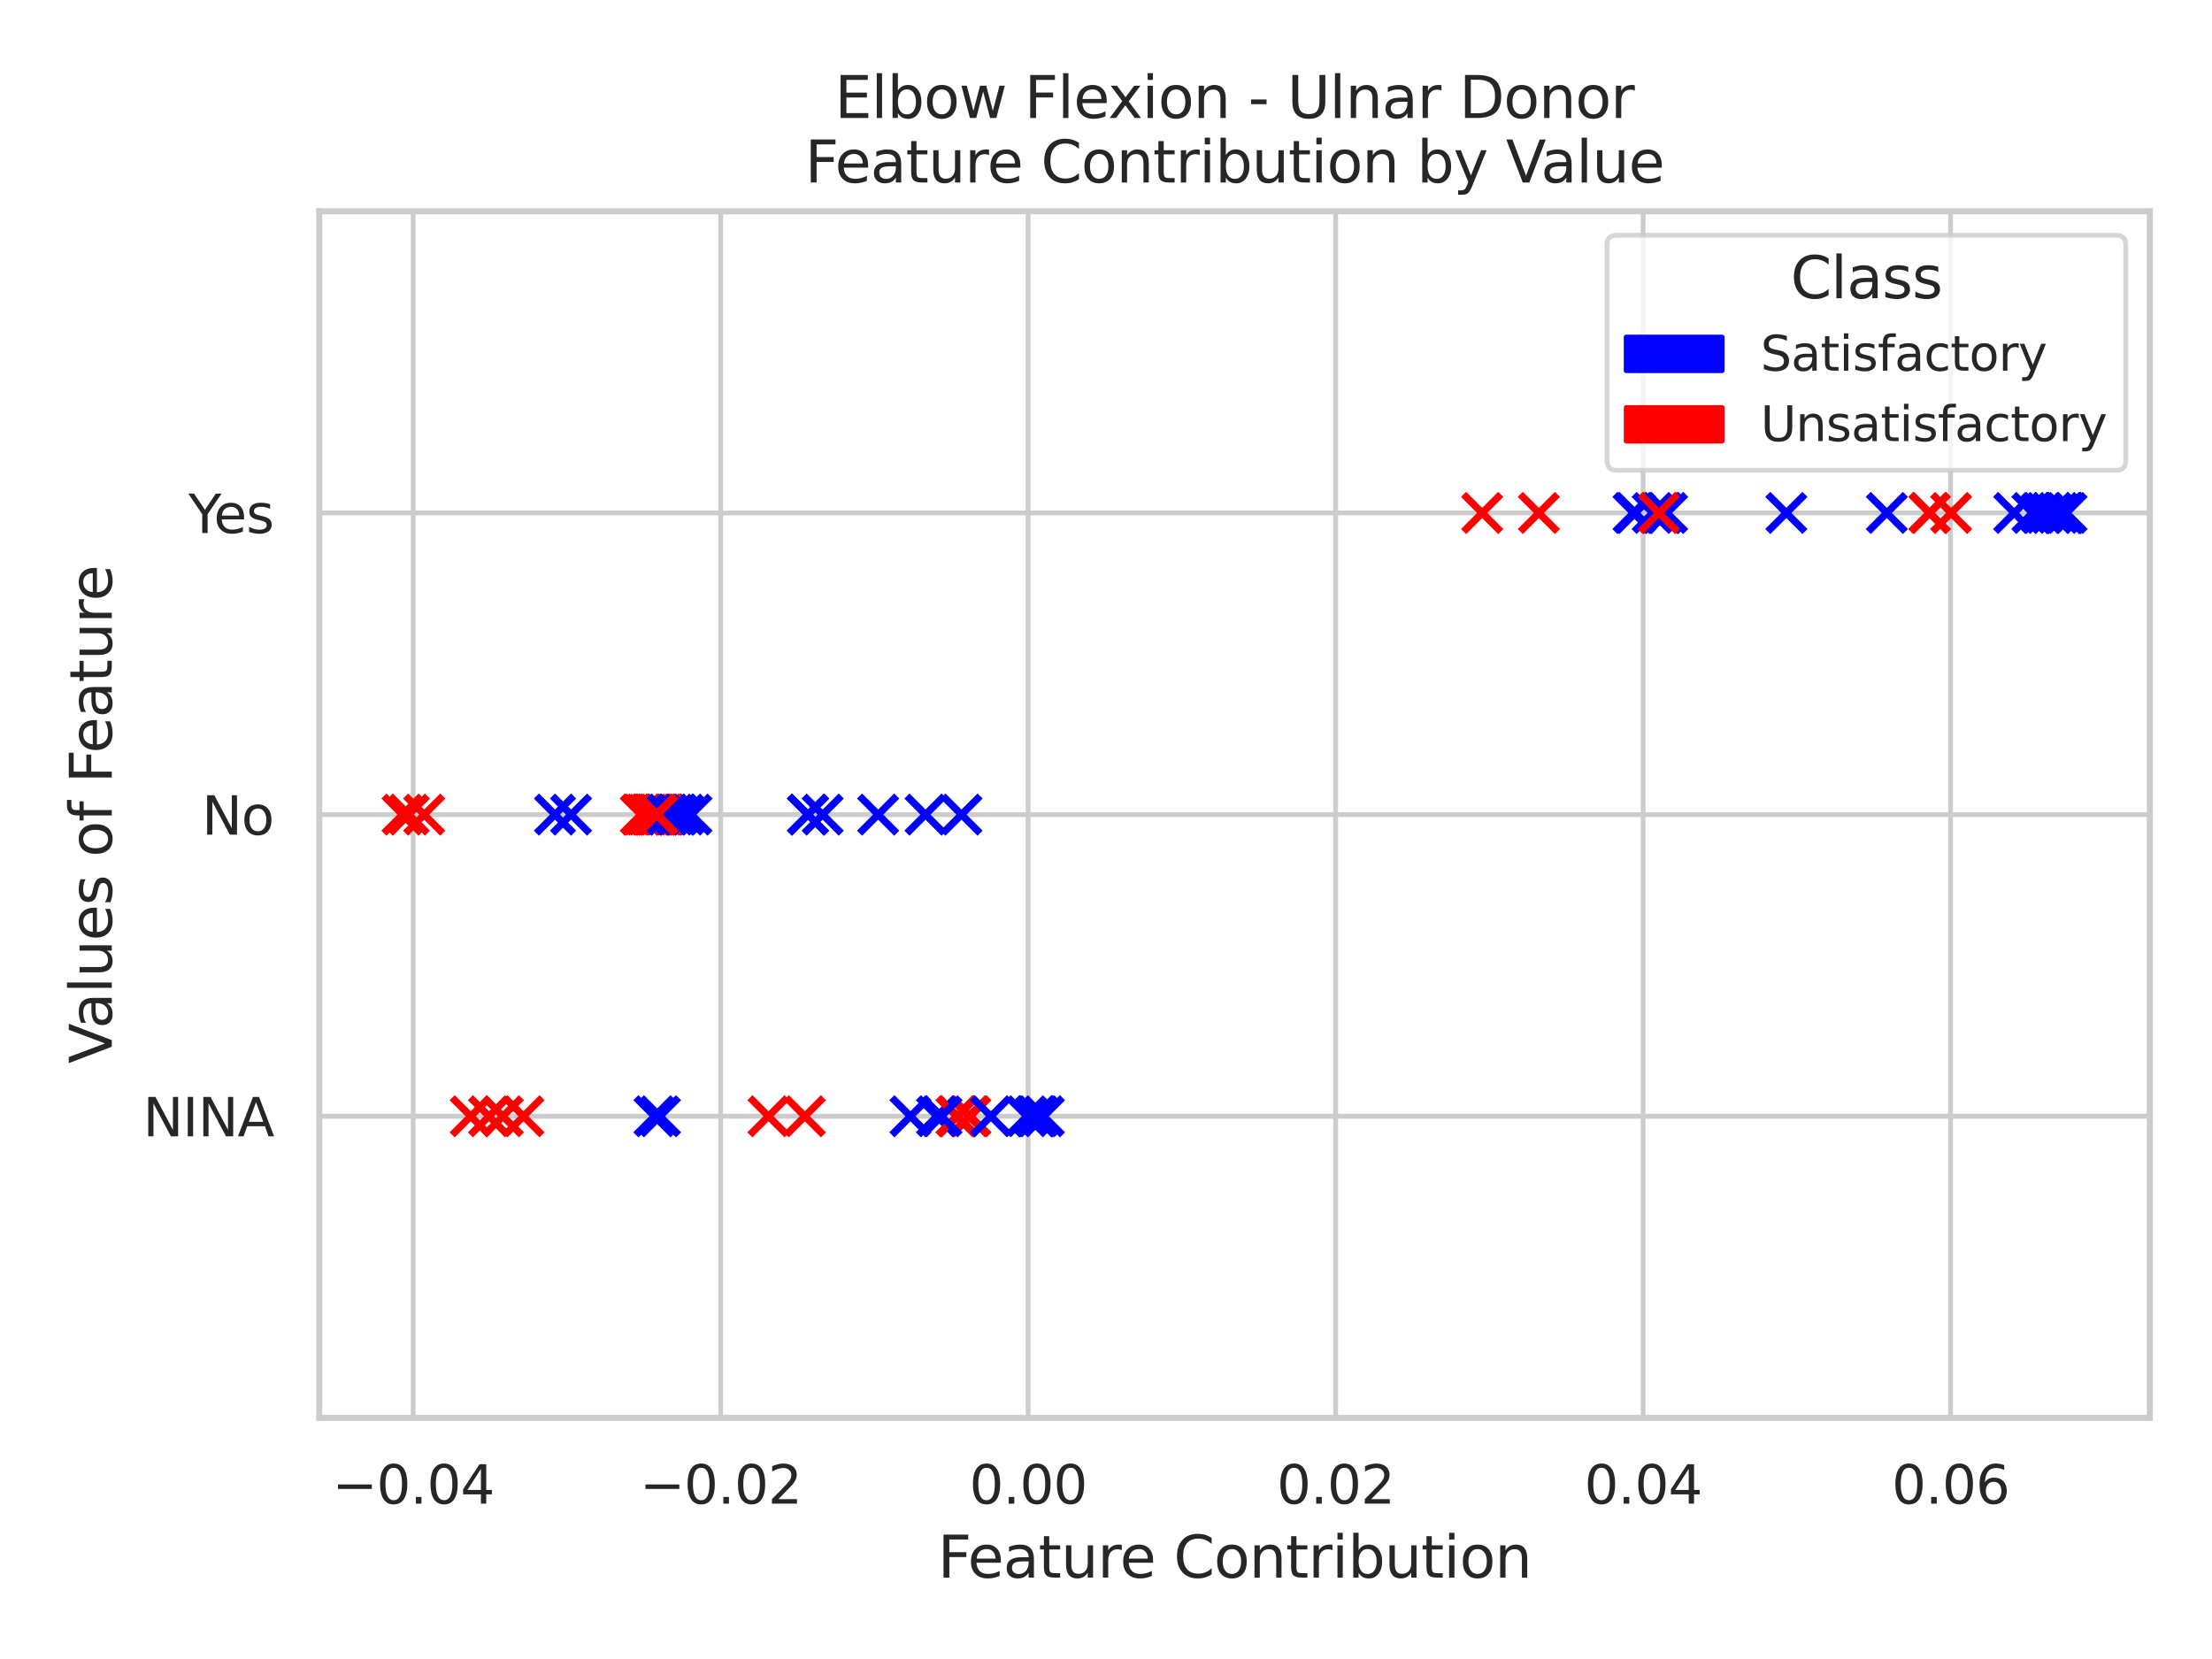 <?xml version="1.0" encoding="utf-8" standalone="no"?>
<!DOCTYPE svg PUBLIC "-//W3C//DTD SVG 1.1//EN"
  "http://www.w3.org/Graphics/SVG/1.1/DTD/svg11.dtd">
<svg xmlns:xlink="http://www.w3.org/1999/xlink" width="460.8pt" height="345.6pt" viewBox="0 0 460.8 345.6" xmlns="http://www.w3.org/2000/svg" version="1.1">
 <defs>
  <style type="text/css">*{stroke-linejoin: round; stroke-linecap: butt}</style>
 </defs>
 <g id="figure_1">
  <g id="patch_1">
   <path d="M 0 345.6 
L 460.8 345.6 
L 460.8 0 
L 0 0 
z
" style="fill: #ffffff"/>
  </g>
  <g id="axes_1">
   <g id="patch_2">
    <path d="M 66.51 295.38 
L 447.84 295.38 
L 447.84 44.016 
L 66.51 44.016 
z
" style="fill: #ffffff"/>
   </g>
   <g id="matplotlib.axis_1">
    <g id="xtick_1">
     <g id="line2d_1">
      <path d="M 86.074 295.38 
L 86.074 44.016 
" clip-path="url(#p819cd77d79)" style="fill: none; stroke: #cccccc; stroke-linecap: round"/>
     </g>
     <g id="text_1">
      <!-- −0.04 -->
      <g style="fill: #262626" transform="translate(69.219 313.238)scale(0.11 -0.11)">
       <defs>
        <path id="DejaVuSans-2212" d="M 678 2272 
L 4684 2272 
L 4684 1741 
L 678 1741 
L 678 2272 
z
" transform="scale(0.016)"/>
        <path id="DejaVuSans-30" d="M 2034 4250 
Q 1547 4250 1301 3770 
Q 1056 3291 1056 2328 
Q 1056 1369 1301 889 
Q 1547 409 2034 409 
Q 2525 409 2770 889 
Q 3016 1369 3016 2328 
Q 3016 3291 2770 3770 
Q 2525 4250 2034 4250 
z
M 2034 4750 
Q 2819 4750 3233 4129 
Q 3647 3509 3647 2328 
Q 3647 1150 3233 529 
Q 2819 -91 2034 -91 
Q 1250 -91 836 529 
Q 422 1150 422 2328 
Q 422 3509 836 4129 
Q 1250 4750 2034 4750 
z
" transform="scale(0.016)"/>
        <path id="DejaVuSans-2e" d="M 684 794 
L 1344 794 
L 1344 0 
L 684 0 
L 684 794 
z
" transform="scale(0.016)"/>
        <path id="DejaVuSans-34" d="M 2419 4116 
L 825 1625 
L 2419 1625 
L 2419 4116 
z
M 2253 4666 
L 3047 4666 
L 3047 1625 
L 3713 1625 
L 3713 1100 
L 3047 1100 
L 3047 0 
L 2419 0 
L 2419 1100 
L 313 1100 
L 313 1709 
L 2253 4666 
z
" transform="scale(0.016)"/>
       </defs>
       <use xlink:href="#DejaVuSans-2212"/>
       <use xlink:href="#DejaVuSans-30" x="83.789"/>
       <use xlink:href="#DejaVuSans-2e" x="147.412"/>
       <use xlink:href="#DejaVuSans-30" x="179.199"/>
       <use xlink:href="#DejaVuSans-34" x="242.822"/>
      </g>
     </g>
    </g>
    <g id="xtick_2">
     <g id="line2d_2">
      <path d="M 150.128 295.38 
L 150.128 44.016 
" clip-path="url(#p819cd77d79)" style="fill: none; stroke: #cccccc; stroke-linecap: round"/>
     </g>
     <g id="text_2">
      <!-- −0.02 -->
      <g style="fill: #262626" transform="translate(133.273 313.238)scale(0.11 -0.11)">
       <defs>
        <path id="DejaVuSans-32" d="M 1228 531 
L 3431 531 
L 3431 0 
L 469 0 
L 469 531 
Q 828 903 1448 1529 
Q 2069 2156 2228 2338 
Q 2531 2678 2651 2914 
Q 2772 3150 2772 3378 
Q 2772 3750 2511 3984 
Q 2250 4219 1831 4219 
Q 1534 4219 1204 4116 
Q 875 4013 500 3803 
L 500 4441 
Q 881 4594 1212 4672 
Q 1544 4750 1819 4750 
Q 2544 4750 2975 4387 
Q 3406 4025 3406 3419 
Q 3406 3131 3298 2873 
Q 3191 2616 2906 2266 
Q 2828 2175 2409 1742 
Q 1991 1309 1228 531 
z
" transform="scale(0.016)"/>
       </defs>
       <use xlink:href="#DejaVuSans-2212"/>
       <use xlink:href="#DejaVuSans-30" x="83.789"/>
       <use xlink:href="#DejaVuSans-2e" x="147.412"/>
       <use xlink:href="#DejaVuSans-30" x="179.199"/>
       <use xlink:href="#DejaVuSans-32" x="242.822"/>
      </g>
     </g>
    </g>
    <g id="xtick_3">
     <g id="line2d_3">
      <path d="M 214.182 295.38 
L 214.182 44.016 
" clip-path="url(#p819cd77d79)" style="fill: none; stroke: #cccccc; stroke-linecap: round"/>
     </g>
     <g id="text_3">
      <!-- 0.00 -->
      <g style="fill: #262626" transform="translate(201.936 313.238)scale(0.11 -0.11)">
       <use xlink:href="#DejaVuSans-30"/>
       <use xlink:href="#DejaVuSans-2e" x="63.623"/>
       <use xlink:href="#DejaVuSans-30" x="95.41"/>
       <use xlink:href="#DejaVuSans-30" x="159.033"/>
      </g>
     </g>
    </g>
    <g id="xtick_4">
     <g id="line2d_4">
      <path d="M 278.235 295.38 
L 278.235 44.016 
" clip-path="url(#p819cd77d79)" style="fill: none; stroke: #cccccc; stroke-linecap: round"/>
     </g>
     <g id="text_4">
      <!-- 0.02 -->
      <g style="fill: #262626" transform="translate(265.989 313.238)scale(0.11 -0.11)">
       <use xlink:href="#DejaVuSans-30"/>
       <use xlink:href="#DejaVuSans-2e" x="63.623"/>
       <use xlink:href="#DejaVuSans-30" x="95.41"/>
       <use xlink:href="#DejaVuSans-32" x="159.033"/>
      </g>
     </g>
    </g>
    <g id="xtick_5">
     <g id="line2d_5">
      <path d="M 342.289 295.38 
L 342.289 44.016 
" clip-path="url(#p819cd77d79)" style="fill: none; stroke: #cccccc; stroke-linecap: round"/>
     </g>
     <g id="text_5">
      <!-- 0.04 -->
      <g style="fill: #262626" transform="translate(330.043 313.238)scale(0.11 -0.11)">
       <use xlink:href="#DejaVuSans-30"/>
       <use xlink:href="#DejaVuSans-2e" x="63.623"/>
       <use xlink:href="#DejaVuSans-30" x="95.41"/>
       <use xlink:href="#DejaVuSans-34" x="159.033"/>
      </g>
     </g>
    </g>
    <g id="xtick_6">
     <g id="line2d_6">
      <path d="M 406.342 295.38 
L 406.342 44.016 
" clip-path="url(#p819cd77d79)" style="fill: none; stroke: #cccccc; stroke-linecap: round"/>
     </g>
     <g id="text_6">
      <!-- 0.06 -->
      <g style="fill: #262626" transform="translate(394.096 313.238)scale(0.11 -0.11)">
       <defs>
        <path id="DejaVuSans-36" d="M 2113 2584 
Q 1688 2584 1439 2293 
Q 1191 2003 1191 1497 
Q 1191 994 1439 701 
Q 1688 409 2113 409 
Q 2538 409 2786 701 
Q 3034 994 3034 1497 
Q 3034 2003 2786 2293 
Q 2538 2584 2113 2584 
z
M 3366 4563 
L 3366 3988 
Q 3128 4100 2886 4159 
Q 2644 4219 2406 4219 
Q 1781 4219 1451 3797 
Q 1122 3375 1075 2522 
Q 1259 2794 1537 2939 
Q 1816 3084 2150 3084 
Q 2853 3084 3261 2657 
Q 3669 2231 3669 1497 
Q 3669 778 3244 343 
Q 2819 -91 2113 -91 
Q 1303 -91 875 529 
Q 447 1150 447 2328 
Q 447 3434 972 4092 
Q 1497 4750 2381 4750 
Q 2619 4750 2861 4703 
Q 3103 4656 3366 4563 
z
" transform="scale(0.016)"/>
       </defs>
       <use xlink:href="#DejaVuSans-30"/>
       <use xlink:href="#DejaVuSans-2e" x="63.623"/>
       <use xlink:href="#DejaVuSans-30" x="95.41"/>
       <use xlink:href="#DejaVuSans-36" x="159.033"/>
      </g>
     </g>
    </g>
    <g id="text_7">
     <!-- Feature Contribution -->
     <g style="fill: #262626" transform="translate(195.347 328.644)scale(0.12 -0.12)">
      <defs>
       <path id="DejaVuSans-46" d="M 628 4666 
L 3309 4666 
L 3309 4134 
L 1259 4134 
L 1259 2759 
L 3109 2759 
L 3109 2228 
L 1259 2228 
L 1259 0 
L 628 0 
L 628 4666 
z
" transform="scale(0.016)"/>
       <path id="DejaVuSans-65" d="M 3597 1894 
L 3597 1613 
L 953 1613 
Q 991 1019 1311 708 
Q 1631 397 2203 397 
Q 2534 397 2845 478 
Q 3156 559 3463 722 
L 3463 178 
Q 3153 47 2828 -22 
Q 2503 -91 2169 -91 
Q 1331 -91 842 396 
Q 353 884 353 1716 
Q 353 2575 817 3079 
Q 1281 3584 2069 3584 
Q 2775 3584 3186 3129 
Q 3597 2675 3597 1894 
z
M 3022 2063 
Q 3016 2534 2758 2815 
Q 2500 3097 2075 3097 
Q 1594 3097 1305 2825 
Q 1016 2553 972 2059 
L 3022 2063 
z
" transform="scale(0.016)"/>
       <path id="DejaVuSans-61" d="M 2194 1759 
Q 1497 1759 1228 1600 
Q 959 1441 959 1056 
Q 959 750 1161 570 
Q 1363 391 1709 391 
Q 2188 391 2477 730 
Q 2766 1069 2766 1631 
L 2766 1759 
L 2194 1759 
z
M 3341 1997 
L 3341 0 
L 2766 0 
L 2766 531 
Q 2569 213 2275 61 
Q 1981 -91 1556 -91 
Q 1019 -91 701 211 
Q 384 513 384 1019 
Q 384 1609 779 1909 
Q 1175 2209 1959 2209 
L 2766 2209 
L 2766 2266 
Q 2766 2663 2505 2880 
Q 2244 3097 1772 3097 
Q 1472 3097 1187 3025 
Q 903 2953 641 2809 
L 641 3341 
Q 956 3463 1253 3523 
Q 1550 3584 1831 3584 
Q 2591 3584 2966 3190 
Q 3341 2797 3341 1997 
z
" transform="scale(0.016)"/>
       <path id="DejaVuSans-74" d="M 1172 4494 
L 1172 3500 
L 2356 3500 
L 2356 3053 
L 1172 3053 
L 1172 1153 
Q 1172 725 1289 603 
Q 1406 481 1766 481 
L 2356 481 
L 2356 0 
L 1766 0 
Q 1100 0 847 248 
Q 594 497 594 1153 
L 594 3053 
L 172 3053 
L 172 3500 
L 594 3500 
L 594 4494 
L 1172 4494 
z
" transform="scale(0.016)"/>
       <path id="DejaVuSans-75" d="M 544 1381 
L 544 3500 
L 1119 3500 
L 1119 1403 
Q 1119 906 1312 657 
Q 1506 409 1894 409 
Q 2359 409 2629 706 
Q 2900 1003 2900 1516 
L 2900 3500 
L 3475 3500 
L 3475 0 
L 2900 0 
L 2900 538 
Q 2691 219 2414 64 
Q 2138 -91 1772 -91 
Q 1169 -91 856 284 
Q 544 659 544 1381 
z
M 1991 3584 
L 1991 3584 
z
" transform="scale(0.016)"/>
       <path id="DejaVuSans-72" d="M 2631 2963 
Q 2534 3019 2420 3045 
Q 2306 3072 2169 3072 
Q 1681 3072 1420 2755 
Q 1159 2438 1159 1844 
L 1159 0 
L 581 0 
L 581 3500 
L 1159 3500 
L 1159 2956 
Q 1341 3275 1631 3429 
Q 1922 3584 2338 3584 
Q 2397 3584 2469 3576 
Q 2541 3569 2628 3553 
L 2631 2963 
z
" transform="scale(0.016)"/>
       <path id="DejaVuSans-20" transform="scale(0.016)"/>
       <path id="DejaVuSans-43" d="M 4122 4306 
L 4122 3641 
Q 3803 3938 3442 4084 
Q 3081 4231 2675 4231 
Q 1875 4231 1450 3742 
Q 1025 3253 1025 2328 
Q 1025 1406 1450 917 
Q 1875 428 2675 428 
Q 3081 428 3442 575 
Q 3803 722 4122 1019 
L 4122 359 
Q 3791 134 3420 21 
Q 3050 -91 2638 -91 
Q 1578 -91 968 557 
Q 359 1206 359 2328 
Q 359 3453 968 4101 
Q 1578 4750 2638 4750 
Q 3056 4750 3426 4639 
Q 3797 4528 4122 4306 
z
" transform="scale(0.016)"/>
       <path id="DejaVuSans-6f" d="M 1959 3097 
Q 1497 3097 1228 2736 
Q 959 2375 959 1747 
Q 959 1119 1226 758 
Q 1494 397 1959 397 
Q 2419 397 2687 759 
Q 2956 1122 2956 1747 
Q 2956 2369 2687 2733 
Q 2419 3097 1959 3097 
z
M 1959 3584 
Q 2709 3584 3137 3096 
Q 3566 2609 3566 1747 
Q 3566 888 3137 398 
Q 2709 -91 1959 -91 
Q 1206 -91 779 398 
Q 353 888 353 1747 
Q 353 2609 779 3096 
Q 1206 3584 1959 3584 
z
" transform="scale(0.016)"/>
       <path id="DejaVuSans-6e" d="M 3513 2113 
L 3513 0 
L 2938 0 
L 2938 2094 
Q 2938 2591 2744 2837 
Q 2550 3084 2163 3084 
Q 1697 3084 1428 2787 
Q 1159 2491 1159 1978 
L 1159 0 
L 581 0 
L 581 3500 
L 1159 3500 
L 1159 2956 
Q 1366 3272 1645 3428 
Q 1925 3584 2291 3584 
Q 2894 3584 3203 3211 
Q 3513 2838 3513 2113 
z
" transform="scale(0.016)"/>
       <path id="DejaVuSans-69" d="M 603 3500 
L 1178 3500 
L 1178 0 
L 603 0 
L 603 3500 
z
M 603 4863 
L 1178 4863 
L 1178 4134 
L 603 4134 
L 603 4863 
z
" transform="scale(0.016)"/>
       <path id="DejaVuSans-62" d="M 3116 1747 
Q 3116 2381 2855 2742 
Q 2594 3103 2138 3103 
Q 1681 3103 1420 2742 
Q 1159 2381 1159 1747 
Q 1159 1113 1420 752 
Q 1681 391 2138 391 
Q 2594 391 2855 752 
Q 3116 1113 3116 1747 
z
M 1159 2969 
Q 1341 3281 1617 3432 
Q 1894 3584 2278 3584 
Q 2916 3584 3314 3078 
Q 3713 2572 3713 1747 
Q 3713 922 3314 415 
Q 2916 -91 2278 -91 
Q 1894 -91 1617 61 
Q 1341 213 1159 525 
L 1159 0 
L 581 0 
L 581 4863 
L 1159 4863 
L 1159 2969 
z
" transform="scale(0.016)"/>
      </defs>
      <use xlink:href="#DejaVuSans-46"/>
      <use xlink:href="#DejaVuSans-65" x="52.02"/>
      <use xlink:href="#DejaVuSans-61" x="113.543"/>
      <use xlink:href="#DejaVuSans-74" x="174.822"/>
      <use xlink:href="#DejaVuSans-75" x="214.031"/>
      <use xlink:href="#DejaVuSans-72" x="277.41"/>
      <use xlink:href="#DejaVuSans-65" x="316.273"/>
      <use xlink:href="#DejaVuSans-20" x="377.797"/>
      <use xlink:href="#DejaVuSans-43" x="409.584"/>
      <use xlink:href="#DejaVuSans-6f" x="479.408"/>
      <use xlink:href="#DejaVuSans-6e" x="540.59"/>
      <use xlink:href="#DejaVuSans-74" x="603.969"/>
      <use xlink:href="#DejaVuSans-72" x="643.178"/>
      <use xlink:href="#DejaVuSans-69" x="684.291"/>
      <use xlink:href="#DejaVuSans-62" x="712.074"/>
      <use xlink:href="#DejaVuSans-75" x="775.551"/>
      <use xlink:href="#DejaVuSans-74" x="838.93"/>
      <use xlink:href="#DejaVuSans-69" x="878.139"/>
      <use xlink:href="#DejaVuSans-6f" x="905.922"/>
      <use xlink:href="#DejaVuSans-6e" x="967.104"/>
     </g>
    </g>
   </g>
   <g id="matplotlib.axis_2">
    <g id="ytick_1">
     <g id="line2d_7">
      <path d="M 66.51 295.38 
L 447.84 295.38 
" clip-path="url(#p819cd77d79)" style="fill: none; stroke: #cccccc; stroke-linecap: round"/>
     </g>
    </g>
    <g id="ytick_2">
     <g id="line2d_8">
      <path d="M 66.51 232.539 
L 447.84 232.539 
" clip-path="url(#p819cd77d79)" style="fill: none; stroke: #cccccc; stroke-linecap: round"/>
     </g>
     <g id="text_8">
      <!-- NINA -->
      <g style="fill: #262626" transform="translate(29.782 236.718)scale(0.11 -0.11)">
       <defs>
        <path id="DejaVuSans-4e" d="M 628 4666 
L 1478 4666 
L 3547 763 
L 3547 4666 
L 4159 4666 
L 4159 0 
L 3309 0 
L 1241 3903 
L 1241 0 
L 628 0 
L 628 4666 
z
" transform="scale(0.016)"/>
        <path id="DejaVuSans-49" d="M 628 4666 
L 1259 4666 
L 1259 0 
L 628 0 
L 628 4666 
z
" transform="scale(0.016)"/>
        <path id="DejaVuSans-41" d="M 2188 4044 
L 1331 1722 
L 3047 1722 
L 2188 4044 
z
M 1831 4666 
L 2547 4666 
L 4325 0 
L 3669 0 
L 3244 1197 
L 1141 1197 
L 716 0 
L 50 0 
L 1831 4666 
z
" transform="scale(0.016)"/>
       </defs>
       <use xlink:href="#DejaVuSans-4e"/>
       <use xlink:href="#DejaVuSans-49" x="74.805"/>
       <use xlink:href="#DejaVuSans-4e" x="104.297"/>
       <use xlink:href="#DejaVuSans-41" x="179.102"/>
      </g>
     </g>
    </g>
    <g id="ytick_3">
     <g id="line2d_9">
      <path d="M 66.51 169.698 
L 447.84 169.698 
" clip-path="url(#p819cd77d79)" style="fill: none; stroke: #cccccc; stroke-linecap: round"/>
     </g>
     <g id="text_9">
      <!-- No -->
      <g style="fill: #262626" transform="translate(42.05 173.877)scale(0.11 -0.11)">
       <use xlink:href="#DejaVuSans-4e"/>
       <use xlink:href="#DejaVuSans-6f" x="74.805"/>
      </g>
     </g>
    </g>
    <g id="ytick_4">
     <g id="line2d_10">
      <path d="M 66.51 106.857 
L 447.84 106.857 
" clip-path="url(#p819cd77d79)" style="fill: none; stroke: #cccccc; stroke-linecap: round"/>
     </g>
     <g id="text_10">
      <!-- Yes -->
      <g style="fill: #262626" transform="translate(39.25 111.036)scale(0.11 -0.11)">
       <defs>
        <path id="DejaVuSans-59" d="M -13 4666 
L 666 4666 
L 1959 2747 
L 3244 4666 
L 3922 4666 
L 2272 2222 
L 2272 0 
L 1638 0 
L 1638 2222 
L -13 4666 
z
" transform="scale(0.016)"/>
        <path id="DejaVuSans-73" d="M 2834 3397 
L 2834 2853 
Q 2591 2978 2328 3040 
Q 2066 3103 1784 3103 
Q 1356 3103 1142 2972 
Q 928 2841 928 2578 
Q 928 2378 1081 2264 
Q 1234 2150 1697 2047 
L 1894 2003 
Q 2506 1872 2764 1633 
Q 3022 1394 3022 966 
Q 3022 478 2636 193 
Q 2250 -91 1575 -91 
Q 1294 -91 989 -36 
Q 684 19 347 128 
L 347 722 
Q 666 556 975 473 
Q 1284 391 1588 391 
Q 1994 391 2212 530 
Q 2431 669 2431 922 
Q 2431 1156 2273 1281 
Q 2116 1406 1581 1522 
L 1381 1569 
Q 847 1681 609 1914 
Q 372 2147 372 2553 
Q 372 3047 722 3315 
Q 1072 3584 1716 3584 
Q 2034 3584 2315 3537 
Q 2597 3491 2834 3397 
z
" transform="scale(0.016)"/>
       </defs>
       <use xlink:href="#DejaVuSans-59"/>
       <use xlink:href="#DejaVuSans-65" x="47.834"/>
       <use xlink:href="#DejaVuSans-73" x="109.357"/>
      </g>
     </g>
    </g>
    <g id="ytick_5">
     <g id="line2d_11">
      <path d="M 66.51 44.016 
L 447.84 44.016 
" clip-path="url(#p819cd77d79)" style="fill: none; stroke: #cccccc; stroke-linecap: round"/>
     </g>
    </g>
    <g id="text_11">
     <!-- Values of Feature -->
     <g style="fill: #262626" transform="translate(23.286 221.566)rotate(-90)scale(0.12 -0.12)">
      <defs>
       <path id="DejaVuSans-56" d="M 1831 0 
L 50 4666 
L 709 4666 
L 2188 738 
L 3669 4666 
L 4325 4666 
L 2547 0 
L 1831 0 
z
" transform="scale(0.016)"/>
       <path id="DejaVuSans-6c" d="M 603 4863 
L 1178 4863 
L 1178 0 
L 603 0 
L 603 4863 
z
" transform="scale(0.016)"/>
       <path id="DejaVuSans-66" d="M 2375 4863 
L 2375 4384 
L 1825 4384 
Q 1516 4384 1395 4259 
Q 1275 4134 1275 3809 
L 1275 3500 
L 2222 3500 
L 2222 3053 
L 1275 3053 
L 1275 0 
L 697 0 
L 697 3053 
L 147 3053 
L 147 3500 
L 697 3500 
L 697 3744 
Q 697 4328 969 4595 
Q 1241 4863 1831 4863 
L 2375 4863 
z
" transform="scale(0.016)"/>
      </defs>
      <use xlink:href="#DejaVuSans-56"/>
      <use xlink:href="#DejaVuSans-61" x="60.658"/>
      <use xlink:href="#DejaVuSans-6c" x="121.938"/>
      <use xlink:href="#DejaVuSans-75" x="149.721"/>
      <use xlink:href="#DejaVuSans-65" x="213.1"/>
      <use xlink:href="#DejaVuSans-73" x="274.623"/>
      <use xlink:href="#DejaVuSans-20" x="326.723"/>
      <use xlink:href="#DejaVuSans-6f" x="358.51"/>
      <use xlink:href="#DejaVuSans-66" x="419.691"/>
      <use xlink:href="#DejaVuSans-20" x="454.896"/>
      <use xlink:href="#DejaVuSans-46" x="486.684"/>
      <use xlink:href="#DejaVuSans-65" x="538.703"/>
      <use xlink:href="#DejaVuSans-61" x="600.227"/>
      <use xlink:href="#DejaVuSans-74" x="661.506"/>
      <use xlink:href="#DejaVuSans-75" x="700.715"/>
      <use xlink:href="#DejaVuSans-72" x="764.094"/>
      <use xlink:href="#DejaVuSans-65" x="802.957"/>
     </g>
    </g>
   </g>
   <g id="PathCollection_1">
    <path d="M 111.744 173.571 
L 119.49 165.825 
M 111.744 165.825 
L 119.49 173.571 
" clip-path="url(#p819cd77d79)" style="fill: #0000ff; stroke: #0000ff; stroke-width: 1.5"/>
    <path d="M 135.244 173.571 
L 142.99 165.825 
M 135.244 165.825 
L 142.99 173.571 
" clip-path="url(#p819cd77d79)" style="fill: #ff0000; stroke: #ff0000; stroke-width: 1.5"/>
    <path d="M 402.575 110.73 
L 410.321 102.984 
M 402.575 102.984 
L 410.321 110.73 
" clip-path="url(#p819cd77d79)" style="fill: #ff0000; stroke: #ff0000; stroke-width: 1.5"/>
    <path d="M 133.609 236.412 
L 141.355 228.666 
M 133.609 228.666 
L 141.355 236.412 
" clip-path="url(#p819cd77d79)" style="fill: #0000ff; stroke: #0000ff; stroke-width: 1.5"/>
    <path d="M 419.499 110.73 
L 427.245 102.984 
M 419.499 102.984 
L 427.245 110.73 
" clip-path="url(#p819cd77d79)" style="fill: #0000ff; stroke: #0000ff; stroke-width: 1.5"/>
    <path d="M 426.634 110.73 
L 434.38 102.984 
M 426.634 102.984 
L 434.38 110.73 
" clip-path="url(#p819cd77d79)" style="fill: #0000ff; stroke: #0000ff; stroke-width: 1.5"/>
    <path d="M 304.891 110.73 
L 312.637 102.984 
M 304.891 102.984 
L 312.637 110.73 
" clip-path="url(#p819cd77d79)" style="fill: #ff0000; stroke: #ff0000; stroke-width: 1.5"/>
    <path d="M 341.903 110.73 
L 349.649 102.984 
M 341.903 102.984 
L 349.649 110.73 
" clip-path="url(#p819cd77d79)" style="fill: #ff0000; stroke: #ff0000; stroke-width: 1.5"/>
    <path d="M 130.021 173.571 
L 137.767 165.825 
M 130.021 165.825 
L 137.767 173.571 
" clip-path="url(#p819cd77d79)" style="fill: #ff0000; stroke: #ff0000; stroke-width: 1.5"/>
    <path d="M 196.421 173.571 
L 204.167 165.825 
M 196.421 165.825 
L 204.167 173.571 
" clip-path="url(#p819cd77d79)" style="fill: #0000ff; stroke: #0000ff; stroke-width: 1.5"/>
    <path d="M 340.405 110.73 
L 348.151 102.984 
M 340.405 102.984 
L 348.151 110.73 
" clip-path="url(#p819cd77d79)" style="fill: #0000ff; stroke: #0000ff; stroke-width: 1.5"/>
    <path d="M 129.68 173.571 
L 137.426 165.825 
M 129.68 165.825 
L 137.426 173.571 
" clip-path="url(#p819cd77d79)" style="fill: #ff0000; stroke: #ff0000; stroke-width: 1.5"/>
    <path d="M 195.564 236.412 
L 203.31 228.666 
M 195.564 228.666 
L 203.31 236.412 
" clip-path="url(#p819cd77d79)" style="fill: #ff0000; stroke: #ff0000; stroke-width: 1.5"/>
    <path d="M 343.419 110.73 
L 351.165 102.984 
M 343.419 102.984 
L 351.165 110.73 
" clip-path="url(#p819cd77d79)" style="fill: #0000ff; stroke: #0000ff; stroke-width: 1.5"/>
    <path d="M 197.946 236.412 
L 205.692 228.666 
M 197.946 228.666 
L 205.692 236.412 
" clip-path="url(#p819cd77d79)" style="fill: #ff0000; stroke: #ff0000; stroke-width: 1.5"/>
    <path d="M 316.702 110.73 
L 324.448 102.984 
M 316.702 102.984 
L 324.448 110.73 
" clip-path="url(#p819cd77d79)" style="fill: #ff0000; stroke: #ff0000; stroke-width: 1.5"/>
    <path d="M 134.656 173.571 
L 142.402 165.825 
M 134.656 165.825 
L 142.402 173.571 
" clip-path="url(#p819cd77d79)" style="fill: #0000ff; stroke: #0000ff; stroke-width: 1.5"/>
    <path d="M 425.934 110.73 
L 433.68 102.984 
M 425.934 102.984 
L 433.68 110.73 
" clip-path="url(#p819cd77d79)" style="fill: #0000ff; stroke: #0000ff; stroke-width: 1.5"/>
    <path d="M 195.647 236.412 
L 203.393 228.666 
M 195.647 228.666 
L 203.393 236.412 
" clip-path="url(#p819cd77d79)" style="fill: #ff0000; stroke: #ff0000; stroke-width: 1.5"/>
    <path d="M 423.513 110.73 
L 431.259 102.984 
M 423.513 102.984 
L 431.259 110.73 
" clip-path="url(#p819cd77d79)" style="fill: #0000ff; stroke: #0000ff; stroke-width: 1.5"/>
    <path d="M 213.589 236.412 
L 221.335 228.666 
M 213.589 228.666 
L 221.335 236.412 
" clip-path="url(#p819cd77d79)" style="fill: #0000ff; stroke: #0000ff; stroke-width: 1.5"/>
    <path d="M 423.572 110.73 
L 431.318 102.984 
M 423.572 102.984 
L 431.318 110.73 
" clip-path="url(#p819cd77d79)" style="fill: #0000ff; stroke: #0000ff; stroke-width: 1.5"/>
    <path d="M 130.575 173.571 
L 138.321 165.825 
M 130.575 165.825 
L 138.321 173.571 
" clip-path="url(#p819cd77d79)" style="fill: #ff0000; stroke: #ff0000; stroke-width: 1.5"/>
    <path d="M 198.293 236.412 
L 206.039 228.666 
M 198.293 228.666 
L 206.039 236.412 
" clip-path="url(#p819cd77d79)" style="fill: #ff0000; stroke: #ff0000; stroke-width: 1.5"/>
    <path d="M 131.975 173.571 
L 139.721 165.825 
M 131.975 165.825 
L 139.721 173.571 
" clip-path="url(#p819cd77d79)" style="fill: #ff0000; stroke: #ff0000; stroke-width: 1.5"/>
    <path d="M 336.405 110.73 
L 344.151 102.984 
M 336.405 102.984 
L 344.151 110.73 
" clip-path="url(#p819cd77d79)" style="fill: #0000ff; stroke: #0000ff; stroke-width: 1.5"/>
    <path d="M 211.83 236.412 
L 219.576 228.666 
M 211.83 228.666 
L 219.576 236.412 
" clip-path="url(#p819cd77d79)" style="fill: #0000ff; stroke: #0000ff; stroke-width: 1.5"/>
    <path d="M 179.055 173.571 
L 186.801 165.825 
M 179.055 165.825 
L 186.801 173.571 
" clip-path="url(#p819cd77d79)" style="fill: #0000ff; stroke: #0000ff; stroke-width: 1.5"/>
    <path d="M 398.179 110.73 
L 405.925 102.984 
M 398.179 102.984 
L 405.925 110.73 
" clip-path="url(#p819cd77d79)" style="fill: #ff0000; stroke: #ff0000; stroke-width: 1.5"/>
    <path d="M 105.168 236.412 
L 112.914 228.666 
M 105.168 228.666 
L 112.914 236.412 
" clip-path="url(#p819cd77d79)" style="fill: #ff0000; stroke: #ff0000; stroke-width: 1.5"/>
    <path d="M 398.024 110.73 
L 405.77 102.984 
M 398.024 102.984 
L 405.77 110.73 
" clip-path="url(#p819cd77d79)" style="fill: #ff0000; stroke: #ff0000; stroke-width: 1.5"/>
    <path d="M 415.711 110.73 
L 423.457 102.984 
M 415.711 102.984 
L 423.457 110.73 
" clip-path="url(#p819cd77d79)" style="fill: #0000ff; stroke: #0000ff; stroke-width: 1.5"/>
    <path d="M 188.927 173.571 
L 196.673 165.825 
M 188.927 165.825 
L 196.673 173.571 
" clip-path="url(#p819cd77d79)" style="fill: #0000ff; stroke: #0000ff; stroke-width: 1.5"/>
    <path d="M 131.608 173.571 
L 139.354 165.825 
M 131.608 165.825 
L 139.354 173.571 
" clip-path="url(#p819cd77d79)" style="fill: #ff0000; stroke: #ff0000; stroke-width: 1.5"/>
    <path d="M 163.789 236.412 
L 171.535 228.666 
M 163.789 228.666 
L 171.535 236.412 
" clip-path="url(#p819cd77d79)" style="fill: #ff0000; stroke: #ff0000; stroke-width: 1.5"/>
    <path d="M 132.222 173.571 
L 139.968 165.825 
M 132.222 165.825 
L 139.968 173.571 
" clip-path="url(#p819cd77d79)" style="fill: #ff0000; stroke: #ff0000; stroke-width: 1.5"/>
    <path d="M 132.673 173.571 
L 140.419 165.825 
M 132.673 165.825 
L 140.419 173.571 
" clip-path="url(#p819cd77d79)" style="fill: #ff0000; stroke: #ff0000; stroke-width: 1.5"/>
    <path d="M 342.388 110.73 
L 350.134 102.984 
M 342.388 102.984 
L 350.134 110.73 
" clip-path="url(#p819cd77d79)" style="fill: #0000ff; stroke: #0000ff; stroke-width: 1.5"/>
    <path d="M 136.372 173.571 
L 144.118 165.825 
M 136.372 165.825 
L 144.118 173.571 
" clip-path="url(#p819cd77d79)" style="fill: #0000ff; stroke: #0000ff; stroke-width: 1.5"/>
    <path d="M 342.313 110.73 
L 350.059 102.984 
M 342.313 102.984 
L 350.059 110.73 
" clip-path="url(#p819cd77d79)" style="fill: #0000ff; stroke: #0000ff; stroke-width: 1.5"/>
    <path d="M 424.874 110.73 
L 432.62 102.984 
M 424.874 102.984 
L 432.62 110.73 
" clip-path="url(#p819cd77d79)" style="fill: #0000ff; stroke: #0000ff; stroke-width: 1.5"/>
    <path d="M 134.105 173.571 
L 141.851 165.825 
M 134.105 165.825 
L 141.851 173.571 
" clip-path="url(#p819cd77d79)" style="fill: #ff0000; stroke: #ff0000; stroke-width: 1.5"/>
    <path d="M 131.767 173.571 
L 139.513 165.825 
M 131.767 165.825 
L 139.513 173.571 
" clip-path="url(#p819cd77d79)" style="fill: #ff0000; stroke: #ff0000; stroke-width: 1.5"/>
    <path d="M 79.97 173.571 
L 87.716 165.825 
M 79.97 165.825 
L 87.716 173.571 
" clip-path="url(#p819cd77d79)" style="fill: #ff0000; stroke: #ff0000; stroke-width: 1.5"/>
    <path d="M 164.476 173.571 
L 172.222 165.825 
M 164.476 165.825 
L 172.222 173.571 
" clip-path="url(#p819cd77d79)" style="fill: #0000ff; stroke: #0000ff; stroke-width: 1.5"/>
    <path d="M 212.391 236.412 
L 220.137 228.666 
M 212.391 228.666 
L 220.137 236.412 
" clip-path="url(#p819cd77d79)" style="fill: #0000ff; stroke: #0000ff; stroke-width: 1.5"/>
    <path d="M 425.886 110.73 
L 433.632 102.984 
M 425.886 102.984 
L 433.632 110.73 
" clip-path="url(#p819cd77d79)" style="fill: #0000ff; stroke: #0000ff; stroke-width: 1.5"/>
    <path d="M 100.879 236.412 
L 108.625 228.666 
M 100.879 228.666 
L 108.625 236.412 
" clip-path="url(#p819cd77d79)" style="fill: #ff0000; stroke: #ff0000; stroke-width: 1.5"/>
    <path d="M 185.791 236.412 
L 193.537 228.666 
M 185.791 228.666 
L 193.537 236.412 
" clip-path="url(#p819cd77d79)" style="fill: #0000ff; stroke: #0000ff; stroke-width: 1.5"/>
    <path d="M 132.31 173.571 
L 140.056 165.825 
M 132.31 165.825 
L 140.056 173.571 
" clip-path="url(#p819cd77d79)" style="fill: #ff0000; stroke: #ff0000; stroke-width: 1.5"/>
    <path d="M 132.143 173.571 
L 139.889 165.825 
M 132.143 165.825 
L 139.889 173.571 
" clip-path="url(#p819cd77d79)" style="fill: #ff0000; stroke: #ff0000; stroke-width: 1.5"/>
    <path d="M 336.809 110.73 
L 344.555 102.984 
M 336.809 102.984 
L 344.555 110.73 
" clip-path="url(#p819cd77d79)" style="fill: #0000ff; stroke: #0000ff; stroke-width: 1.5"/>
    <path d="M 368.259 110.73 
L 376.005 102.984 
M 368.259 102.984 
L 376.005 110.73 
" clip-path="url(#p819cd77d79)" style="fill: #0000ff; stroke: #0000ff; stroke-width: 1.5"/>
    <path d="M 341.695 110.73 
L 349.441 102.984 
M 341.695 102.984 
L 349.441 110.73 
" clip-path="url(#p819cd77d79)" style="fill: #ff0000; stroke: #ff0000; stroke-width: 1.5"/>
    <path d="M 81.292 173.571 
L 89.038 165.825 
M 81.292 165.825 
L 89.038 173.571 
" clip-path="url(#p819cd77d79)" style="fill: #ff0000; stroke: #ff0000; stroke-width: 1.5"/>
    <path d="M 129.631 173.571 
L 137.377 165.825 
M 129.631 165.825 
L 137.377 173.571 
" clip-path="url(#p819cd77d79)" style="fill: #ff0000; stroke: #ff0000; stroke-width: 1.5"/>
    <path d="M 421.584 110.73 
L 429.33 102.984 
M 421.584 102.984 
L 429.33 110.73 
" clip-path="url(#p819cd77d79)" style="fill: #0000ff; stroke: #0000ff; stroke-width: 1.5"/>
    <path d="M 131.037 173.571 
L 138.783 165.825 
M 131.037 165.825 
L 138.783 173.571 
" clip-path="url(#p819cd77d79)" style="fill: #ff0000; stroke: #ff0000; stroke-width: 1.5"/>
    <path d="M 164.408 173.571 
L 172.154 165.825 
M 164.408 165.825 
L 172.154 173.571 
" clip-path="url(#p819cd77d79)" style="fill: #0000ff; stroke: #0000ff; stroke-width: 1.5"/>
    <path d="M 211.867 236.412 
L 219.613 228.666 
M 211.867 228.666 
L 219.613 236.412 
" clip-path="url(#p819cd77d79)" style="fill: #0000ff; stroke: #0000ff; stroke-width: 1.5"/>
    <path d="M 133.52 173.571 
L 141.266 165.825 
M 133.52 165.825 
L 141.266 173.571 
" clip-path="url(#p819cd77d79)" style="fill: #ff0000; stroke: #ff0000; stroke-width: 1.5"/>
    <path d="M 115.083 173.571 
L 122.829 165.825 
M 115.083 165.825 
L 122.829 173.571 
" clip-path="url(#p819cd77d79)" style="fill: #0000ff; stroke: #0000ff; stroke-width: 1.5"/>
    <path d="M 132.46 236.412 
L 140.206 228.666 
M 132.46 228.666 
L 140.206 236.412 
" clip-path="url(#p819cd77d79)" style="fill: #0000ff; stroke: #0000ff; stroke-width: 1.5"/>
    <path d="M 210.03 236.412 
L 217.776 228.666 
M 210.03 228.666 
L 217.776 236.412 
" clip-path="url(#p819cd77d79)" style="fill: #0000ff; stroke: #0000ff; stroke-width: 1.5"/>
    <path d="M 137.199 173.571 
L 144.945 165.825 
M 137.199 165.825 
L 144.945 173.571 
" clip-path="url(#p819cd77d79)" style="fill: #0000ff; stroke: #0000ff; stroke-width: 1.5"/>
    <path d="M 156.216 236.412 
L 163.962 228.666 
M 156.216 228.666 
L 163.962 236.412 
" clip-path="url(#p819cd77d79)" style="fill: #ff0000; stroke: #ff0000; stroke-width: 1.5"/>
    <path d="M 191.31 236.412 
L 199.056 228.666 
M 191.31 228.666 
L 199.056 236.412 
" clip-path="url(#p819cd77d79)" style="fill: #0000ff; stroke: #0000ff; stroke-width: 1.5"/>
    <path d="M 195.368 236.412 
L 203.114 228.666 
M 195.368 228.666 
L 203.114 236.412 
" clip-path="url(#p819cd77d79)" style="fill: #ff0000; stroke: #ff0000; stroke-width: 1.5"/>
    <path d="M 211.981 236.412 
L 219.727 228.666 
M 211.981 228.666 
L 219.727 236.412 
" clip-path="url(#p819cd77d79)" style="fill: #0000ff; stroke: #0000ff; stroke-width: 1.5"/>
    <path d="M 94.19 236.412 
L 101.936 228.666 
M 94.19 228.666 
L 101.936 236.412 
" clip-path="url(#p819cd77d79)" style="fill: #ff0000; stroke: #ff0000; stroke-width: 1.5"/>
    <path d="M 426.133 110.73 
L 433.878 102.984 
M 426.133 102.984 
L 433.878 110.73 
" clip-path="url(#p819cd77d79)" style="fill: #0000ff; stroke: #0000ff; stroke-width: 1.5"/>
    <path d="M 133.164 173.571 
L 140.91 165.825 
M 133.164 165.825 
L 140.91 173.571 
" clip-path="url(#p819cd77d79)" style="fill: #ff0000; stroke: #ff0000; stroke-width: 1.5"/>
    <path d="M 137.018 173.571 
L 144.764 165.825 
M 137.018 165.825 
L 144.764 173.571 
" clip-path="url(#p819cd77d79)" style="fill: #0000ff; stroke: #0000ff; stroke-width: 1.5"/>
    <path d="M 167.502 173.571 
L 175.248 165.825 
M 167.502 165.825 
L 175.248 173.571 
" clip-path="url(#p819cd77d79)" style="fill: #0000ff; stroke: #0000ff; stroke-width: 1.5"/>
    <path d="M 138.621 173.571 
L 146.367 165.825 
M 138.621 165.825 
L 146.367 173.571 
" clip-path="url(#p819cd77d79)" style="fill: #0000ff; stroke: #0000ff; stroke-width: 1.5"/>
    <path d="M 134.413 173.571 
L 142.159 165.825 
M 134.413 165.825 
L 142.159 173.571 
" clip-path="url(#p819cd77d79)" style="fill: #ff0000; stroke: #ff0000; stroke-width: 1.5"/>
    <path d="M 140.173 173.571 
L 147.919 165.825 
M 140.173 165.825 
L 147.919 173.571 
" clip-path="url(#p819cd77d79)" style="fill: #0000ff; stroke: #0000ff; stroke-width: 1.5"/>
    <path d="M 135.188 173.571 
L 142.934 165.825 
M 135.188 165.825 
L 142.934 173.571 
" clip-path="url(#p819cd77d79)" style="fill: #0000ff; stroke: #0000ff; stroke-width: 1.5"/>
    <path d="M 389.188 110.73 
L 396.934 102.984 
M 389.188 102.984 
L 396.934 110.73 
" clip-path="url(#p819cd77d79)" style="fill: #0000ff; stroke: #0000ff; stroke-width: 1.5"/>
    <path d="M 132.742 173.571 
L 140.488 165.825 
M 132.742 165.825 
L 140.488 173.571 
" clip-path="url(#p819cd77d79)" style="fill: #ff0000; stroke: #ff0000; stroke-width: 1.5"/>
    <path d="M 421.371 110.73 
L 429.116 102.984 
M 421.371 102.984 
L 429.116 110.73 
" clip-path="url(#p819cd77d79)" style="fill: #0000ff; stroke: #0000ff; stroke-width: 1.5"/>
    <path d="M 84.489 173.571 
L 92.235 165.825 
M 84.489 165.825 
L 92.235 173.571 
" clip-path="url(#p819cd77d79)" style="fill: #ff0000; stroke: #ff0000; stroke-width: 1.5"/>
    <path d="M 133.129 173.571 
L 140.875 165.825 
M 133.129 165.825 
L 140.875 173.571 
" clip-path="url(#p819cd77d79)" style="fill: #ff0000; stroke: #ff0000; stroke-width: 1.5"/>
    <path d="M 192.264 236.412 
L 200.01 228.666 
M 192.264 228.666 
L 200.01 236.412 
" clip-path="url(#p819cd77d79)" style="fill: #0000ff; stroke: #0000ff; stroke-width: 1.5"/>
    <path d="M 426.179 110.73 
L 433.924 102.984 
M 426.179 102.984 
L 433.924 110.73 
" clip-path="url(#p819cd77d79)" style="fill: #0000ff; stroke: #0000ff; stroke-width: 1.5"/>
    <path d="M 202.545 236.412 
L 210.291 228.666 
M 202.545 228.666 
L 210.291 236.412 
" clip-path="url(#p819cd77d79)" style="fill: #0000ff; stroke: #0000ff; stroke-width: 1.5"/>
    <path d="M 97.986 236.412 
L 105.732 228.666 
M 97.986 228.666 
L 105.732 236.412 
" clip-path="url(#p819cd77d79)" style="fill: #ff0000; stroke: #ff0000; stroke-width: 1.5"/>
   </g>
   <g id="patch_3">
    <path d="M 66.51 295.38 
L 66.51 44.016 
" style="fill: none; stroke: #cccccc; stroke-width: 1.25; stroke-linejoin: miter; stroke-linecap: square"/>
   </g>
   <g id="patch_4">
    <path d="M 447.84 295.38 
L 447.84 44.016 
" style="fill: none; stroke: #cccccc; stroke-width: 1.25; stroke-linejoin: miter; stroke-linecap: square"/>
   </g>
   <g id="patch_5">
    <path d="M 66.51 295.38 
L 447.84 295.38 
" style="fill: none; stroke: #cccccc; stroke-width: 1.25; stroke-linejoin: miter; stroke-linecap: square"/>
   </g>
   <g id="patch_6">
    <path d="M 66.51 44.016 
L 447.84 44.016 
" style="fill: none; stroke: #cccccc; stroke-width: 1.25; stroke-linejoin: miter; stroke-linecap: square"/>
   </g>
   <g id="text_12">
    <!-- Elbow Flexion - Ulnar Donor -->
    <g style="fill: #262626" transform="translate(173.905 24.579)scale(0.12 -0.12)">
     <defs>
      <path id="DejaVuSans-45" d="M 628 4666 
L 3578 4666 
L 3578 4134 
L 1259 4134 
L 1259 2753 
L 3481 2753 
L 3481 2222 
L 1259 2222 
L 1259 531 
L 3634 531 
L 3634 0 
L 628 0 
L 628 4666 
z
" transform="scale(0.016)"/>
      <path id="DejaVuSans-77" d="M 269 3500 
L 844 3500 
L 1563 769 
L 2278 3500 
L 2956 3500 
L 3675 769 
L 4391 3500 
L 4966 3500 
L 4050 0 
L 3372 0 
L 2619 2869 
L 1863 0 
L 1184 0 
L 269 3500 
z
" transform="scale(0.016)"/>
      <path id="DejaVuSans-78" d="M 3513 3500 
L 2247 1797 
L 3578 0 
L 2900 0 
L 1881 1375 
L 863 0 
L 184 0 
L 1544 1831 
L 300 3500 
L 978 3500 
L 1906 2253 
L 2834 3500 
L 3513 3500 
z
" transform="scale(0.016)"/>
      <path id="DejaVuSans-2d" d="M 313 2009 
L 1997 2009 
L 1997 1497 
L 313 1497 
L 313 2009 
z
" transform="scale(0.016)"/>
      <path id="DejaVuSans-55" d="M 556 4666 
L 1191 4666 
L 1191 1831 
Q 1191 1081 1462 751 
Q 1734 422 2344 422 
Q 2950 422 3222 751 
Q 3494 1081 3494 1831 
L 3494 4666 
L 4128 4666 
L 4128 1753 
Q 4128 841 3676 375 
Q 3225 -91 2344 -91 
Q 1459 -91 1007 375 
Q 556 841 556 1753 
L 556 4666 
z
" transform="scale(0.016)"/>
      <path id="DejaVuSans-44" d="M 1259 4147 
L 1259 519 
L 2022 519 
Q 2988 519 3436 956 
Q 3884 1394 3884 2338 
Q 3884 3275 3436 3711 
Q 2988 4147 2022 4147 
L 1259 4147 
z
M 628 4666 
L 1925 4666 
Q 3281 4666 3915 4102 
Q 4550 3538 4550 2338 
Q 4550 1131 3912 565 
Q 3275 0 1925 0 
L 628 0 
L 628 4666 
z
" transform="scale(0.016)"/>
     </defs>
     <use xlink:href="#DejaVuSans-45"/>
     <use xlink:href="#DejaVuSans-6c" x="63.184"/>
     <use xlink:href="#DejaVuSans-62" x="90.967"/>
     <use xlink:href="#DejaVuSans-6f" x="154.443"/>
     <use xlink:href="#DejaVuSans-77" x="215.625"/>
     <use xlink:href="#DejaVuSans-20" x="297.412"/>
     <use xlink:href="#DejaVuSans-46" x="329.199"/>
     <use xlink:href="#DejaVuSans-6c" x="386.719"/>
     <use xlink:href="#DejaVuSans-65" x="414.502"/>
     <use xlink:href="#DejaVuSans-78" x="474.275"/>
     <use xlink:href="#DejaVuSans-69" x="533.455"/>
     <use xlink:href="#DejaVuSans-6f" x="561.238"/>
     <use xlink:href="#DejaVuSans-6e" x="622.42"/>
     <use xlink:href="#DejaVuSans-20" x="685.799"/>
     <use xlink:href="#DejaVuSans-2d" x="717.586"/>
     <use xlink:href="#DejaVuSans-20" x="753.67"/>
     <use xlink:href="#DejaVuSans-55" x="785.457"/>
     <use xlink:href="#DejaVuSans-6c" x="858.65"/>
     <use xlink:href="#DejaVuSans-6e" x="886.434"/>
     <use xlink:href="#DejaVuSans-61" x="949.812"/>
     <use xlink:href="#DejaVuSans-72" x="1011.092"/>
     <use xlink:href="#DejaVuSans-20" x="1052.205"/>
     <use xlink:href="#DejaVuSans-44" x="1083.992"/>
     <use xlink:href="#DejaVuSans-6f" x="1160.994"/>
     <use xlink:href="#DejaVuSans-6e" x="1222.176"/>
     <use xlink:href="#DejaVuSans-6f" x="1285.555"/>
     <use xlink:href="#DejaVuSans-72" x="1346.736"/>
    </g>
    <!-- Feature Contribution by Value -->
    <g style="fill: #262626" transform="translate(167.695 38.016)scale(0.12 -0.12)">
     <defs>
      <path id="DejaVuSans-79" d="M 2059 -325 
Q 1816 -950 1584 -1140 
Q 1353 -1331 966 -1331 
L 506 -1331 
L 506 -850 
L 844 -850 
Q 1081 -850 1212 -737 
Q 1344 -625 1503 -206 
L 1606 56 
L 191 3500 
L 800 3500 
L 1894 763 
L 2988 3500 
L 3597 3500 
L 2059 -325 
z
" transform="scale(0.016)"/>
     </defs>
     <use xlink:href="#DejaVuSans-46"/>
     <use xlink:href="#DejaVuSans-65" x="52.02"/>
     <use xlink:href="#DejaVuSans-61" x="113.543"/>
     <use xlink:href="#DejaVuSans-74" x="174.822"/>
     <use xlink:href="#DejaVuSans-75" x="214.031"/>
     <use xlink:href="#DejaVuSans-72" x="277.41"/>
     <use xlink:href="#DejaVuSans-65" x="316.273"/>
     <use xlink:href="#DejaVuSans-20" x="377.797"/>
     <use xlink:href="#DejaVuSans-43" x="409.584"/>
     <use xlink:href="#DejaVuSans-6f" x="479.408"/>
     <use xlink:href="#DejaVuSans-6e" x="540.59"/>
     <use xlink:href="#DejaVuSans-74" x="603.969"/>
     <use xlink:href="#DejaVuSans-72" x="643.178"/>
     <use xlink:href="#DejaVuSans-69" x="684.291"/>
     <use xlink:href="#DejaVuSans-62" x="712.074"/>
     <use xlink:href="#DejaVuSans-75" x="775.551"/>
     <use xlink:href="#DejaVuSans-74" x="838.93"/>
     <use xlink:href="#DejaVuSans-69" x="878.139"/>
     <use xlink:href="#DejaVuSans-6f" x="905.922"/>
     <use xlink:href="#DejaVuSans-6e" x="967.104"/>
     <use xlink:href="#DejaVuSans-20" x="1030.482"/>
     <use xlink:href="#DejaVuSans-62" x="1062.27"/>
     <use xlink:href="#DejaVuSans-79" x="1125.746"/>
     <use xlink:href="#DejaVuSans-20" x="1184.926"/>
     <use xlink:href="#DejaVuSans-56" x="1216.713"/>
     <use xlink:href="#DejaVuSans-61" x="1277.371"/>
     <use xlink:href="#DejaVuSans-6c" x="1338.65"/>
     <use xlink:href="#DejaVuSans-75" x="1366.434"/>
     <use xlink:href="#DejaVuSans-65" x="1429.812"/>
    </g>
   </g>
   <g id="legend_1">
    <g id="patch_7">
     <path d="M 336.767 97.969 
L 440.843 97.969 
Q 442.842 97.969 442.842 95.97 
L 442.842 51.013 
Q 442.842 49.014 440.843 49.014 
L 336.767 49.014 
Q 334.768 49.014 334.768 51.013 
L 334.768 95.97 
Q 334.768 97.969 336.767 97.969 
z
" style="fill: #ffffff; opacity: 0.8; stroke: #cccccc; stroke-linejoin: miter"/>
    </g>
    <g id="text_13">
     <!-- Class -->
     <g style="fill: #262626" transform="translate(373.02 62.131)scale(0.12 -0.12)">
      <use xlink:href="#DejaVuSans-43"/>
      <use xlink:href="#DejaVuSans-6c" x="69.824"/>
      <use xlink:href="#DejaVuSans-61" x="97.607"/>
      <use xlink:href="#DejaVuSans-73" x="158.887"/>
      <use xlink:href="#DejaVuSans-73" x="210.986"/>
     </g>
    </g>
    <g id="patch_8">
     <path d="M 338.766 77.22 
L 358.758 77.22 
L 358.758 70.222 
L 338.766 70.222 
z
" style="fill: #0000ff; stroke: #0000ff; stroke-linejoin: miter"/>
    </g>
    <g id="text_14">
     <!-- Satisfactory -->
     <g style="fill: #262626" transform="translate(366.755 77.22)scale(0.1 -0.1)">
      <defs>
       <path id="DejaVuSans-53" d="M 3425 4513 
L 3425 3897 
Q 3066 4069 2747 4153 
Q 2428 4238 2131 4238 
Q 1616 4238 1336 4038 
Q 1056 3838 1056 3469 
Q 1056 3159 1242 3001 
Q 1428 2844 1947 2747 
L 2328 2669 
Q 3034 2534 3370 2195 
Q 3706 1856 3706 1288 
Q 3706 609 3251 259 
Q 2797 -91 1919 -91 
Q 1588 -91 1214 -16 
Q 841 59 441 206 
L 441 856 
Q 825 641 1194 531 
Q 1563 422 1919 422 
Q 2459 422 2753 634 
Q 3047 847 3047 1241 
Q 3047 1584 2836 1778 
Q 2625 1972 2144 2069 
L 1759 2144 
Q 1053 2284 737 2584 
Q 422 2884 422 3419 
Q 422 4038 858 4394 
Q 1294 4750 2059 4750 
Q 2388 4750 2728 4690 
Q 3069 4631 3425 4513 
z
" transform="scale(0.016)"/>
       <path id="DejaVuSans-63" d="M 3122 3366 
L 3122 2828 
Q 2878 2963 2633 3030 
Q 2388 3097 2138 3097 
Q 1578 3097 1268 2742 
Q 959 2388 959 1747 
Q 959 1106 1268 751 
Q 1578 397 2138 397 
Q 2388 397 2633 464 
Q 2878 531 3122 666 
L 3122 134 
Q 2881 22 2623 -34 
Q 2366 -91 2075 -91 
Q 1284 -91 818 406 
Q 353 903 353 1747 
Q 353 2603 823 3093 
Q 1294 3584 2113 3584 
Q 2378 3584 2631 3529 
Q 2884 3475 3122 3366 
z
" transform="scale(0.016)"/>
      </defs>
      <use xlink:href="#DejaVuSans-53"/>
      <use xlink:href="#DejaVuSans-61" x="63.477"/>
      <use xlink:href="#DejaVuSans-74" x="124.756"/>
      <use xlink:href="#DejaVuSans-69" x="163.965"/>
      <use xlink:href="#DejaVuSans-73" x="191.748"/>
      <use xlink:href="#DejaVuSans-66" x="243.848"/>
      <use xlink:href="#DejaVuSans-61" x="279.053"/>
      <use xlink:href="#DejaVuSans-63" x="340.332"/>
      <use xlink:href="#DejaVuSans-74" x="395.312"/>
      <use xlink:href="#DejaVuSans-6f" x="434.521"/>
      <use xlink:href="#DejaVuSans-72" x="495.703"/>
      <use xlink:href="#DejaVuSans-79" x="536.816"/>
     </g>
    </g>
    <g id="patch_9">
     <path d="M 338.766 91.892 
L 358.758 91.892 
L 358.758 84.895 
L 338.766 84.895 
z
" style="fill: #ff0000; stroke: #ff0000; stroke-linejoin: miter"/>
    </g>
    <g id="text_15">
     <!-- Unsatisfactory -->
     <g style="fill: #262626" transform="translate(366.755 91.892)scale(0.1 -0.1)">
      <use xlink:href="#DejaVuSans-55"/>
      <use xlink:href="#DejaVuSans-6e" x="73.193"/>
      <use xlink:href="#DejaVuSans-73" x="136.572"/>
      <use xlink:href="#DejaVuSans-61" x="188.672"/>
      <use xlink:href="#DejaVuSans-74" x="249.951"/>
      <use xlink:href="#DejaVuSans-69" x="289.16"/>
      <use xlink:href="#DejaVuSans-73" x="316.943"/>
      <use xlink:href="#DejaVuSans-66" x="369.043"/>
      <use xlink:href="#DejaVuSans-61" x="404.248"/>
      <use xlink:href="#DejaVuSans-63" x="465.527"/>
      <use xlink:href="#DejaVuSans-74" x="520.508"/>
      <use xlink:href="#DejaVuSans-6f" x="559.717"/>
      <use xlink:href="#DejaVuSans-72" x="620.898"/>
      <use xlink:href="#DejaVuSans-79" x="662.012"/>
     </g>
    </g>
   </g>
  </g>
 </g>
 <defs>
  <clipPath id="p819cd77d79">
   <rect x="66.51" y="44.016" width="381.33" height="251.364"/>
  </clipPath>
 </defs>
</svg>
